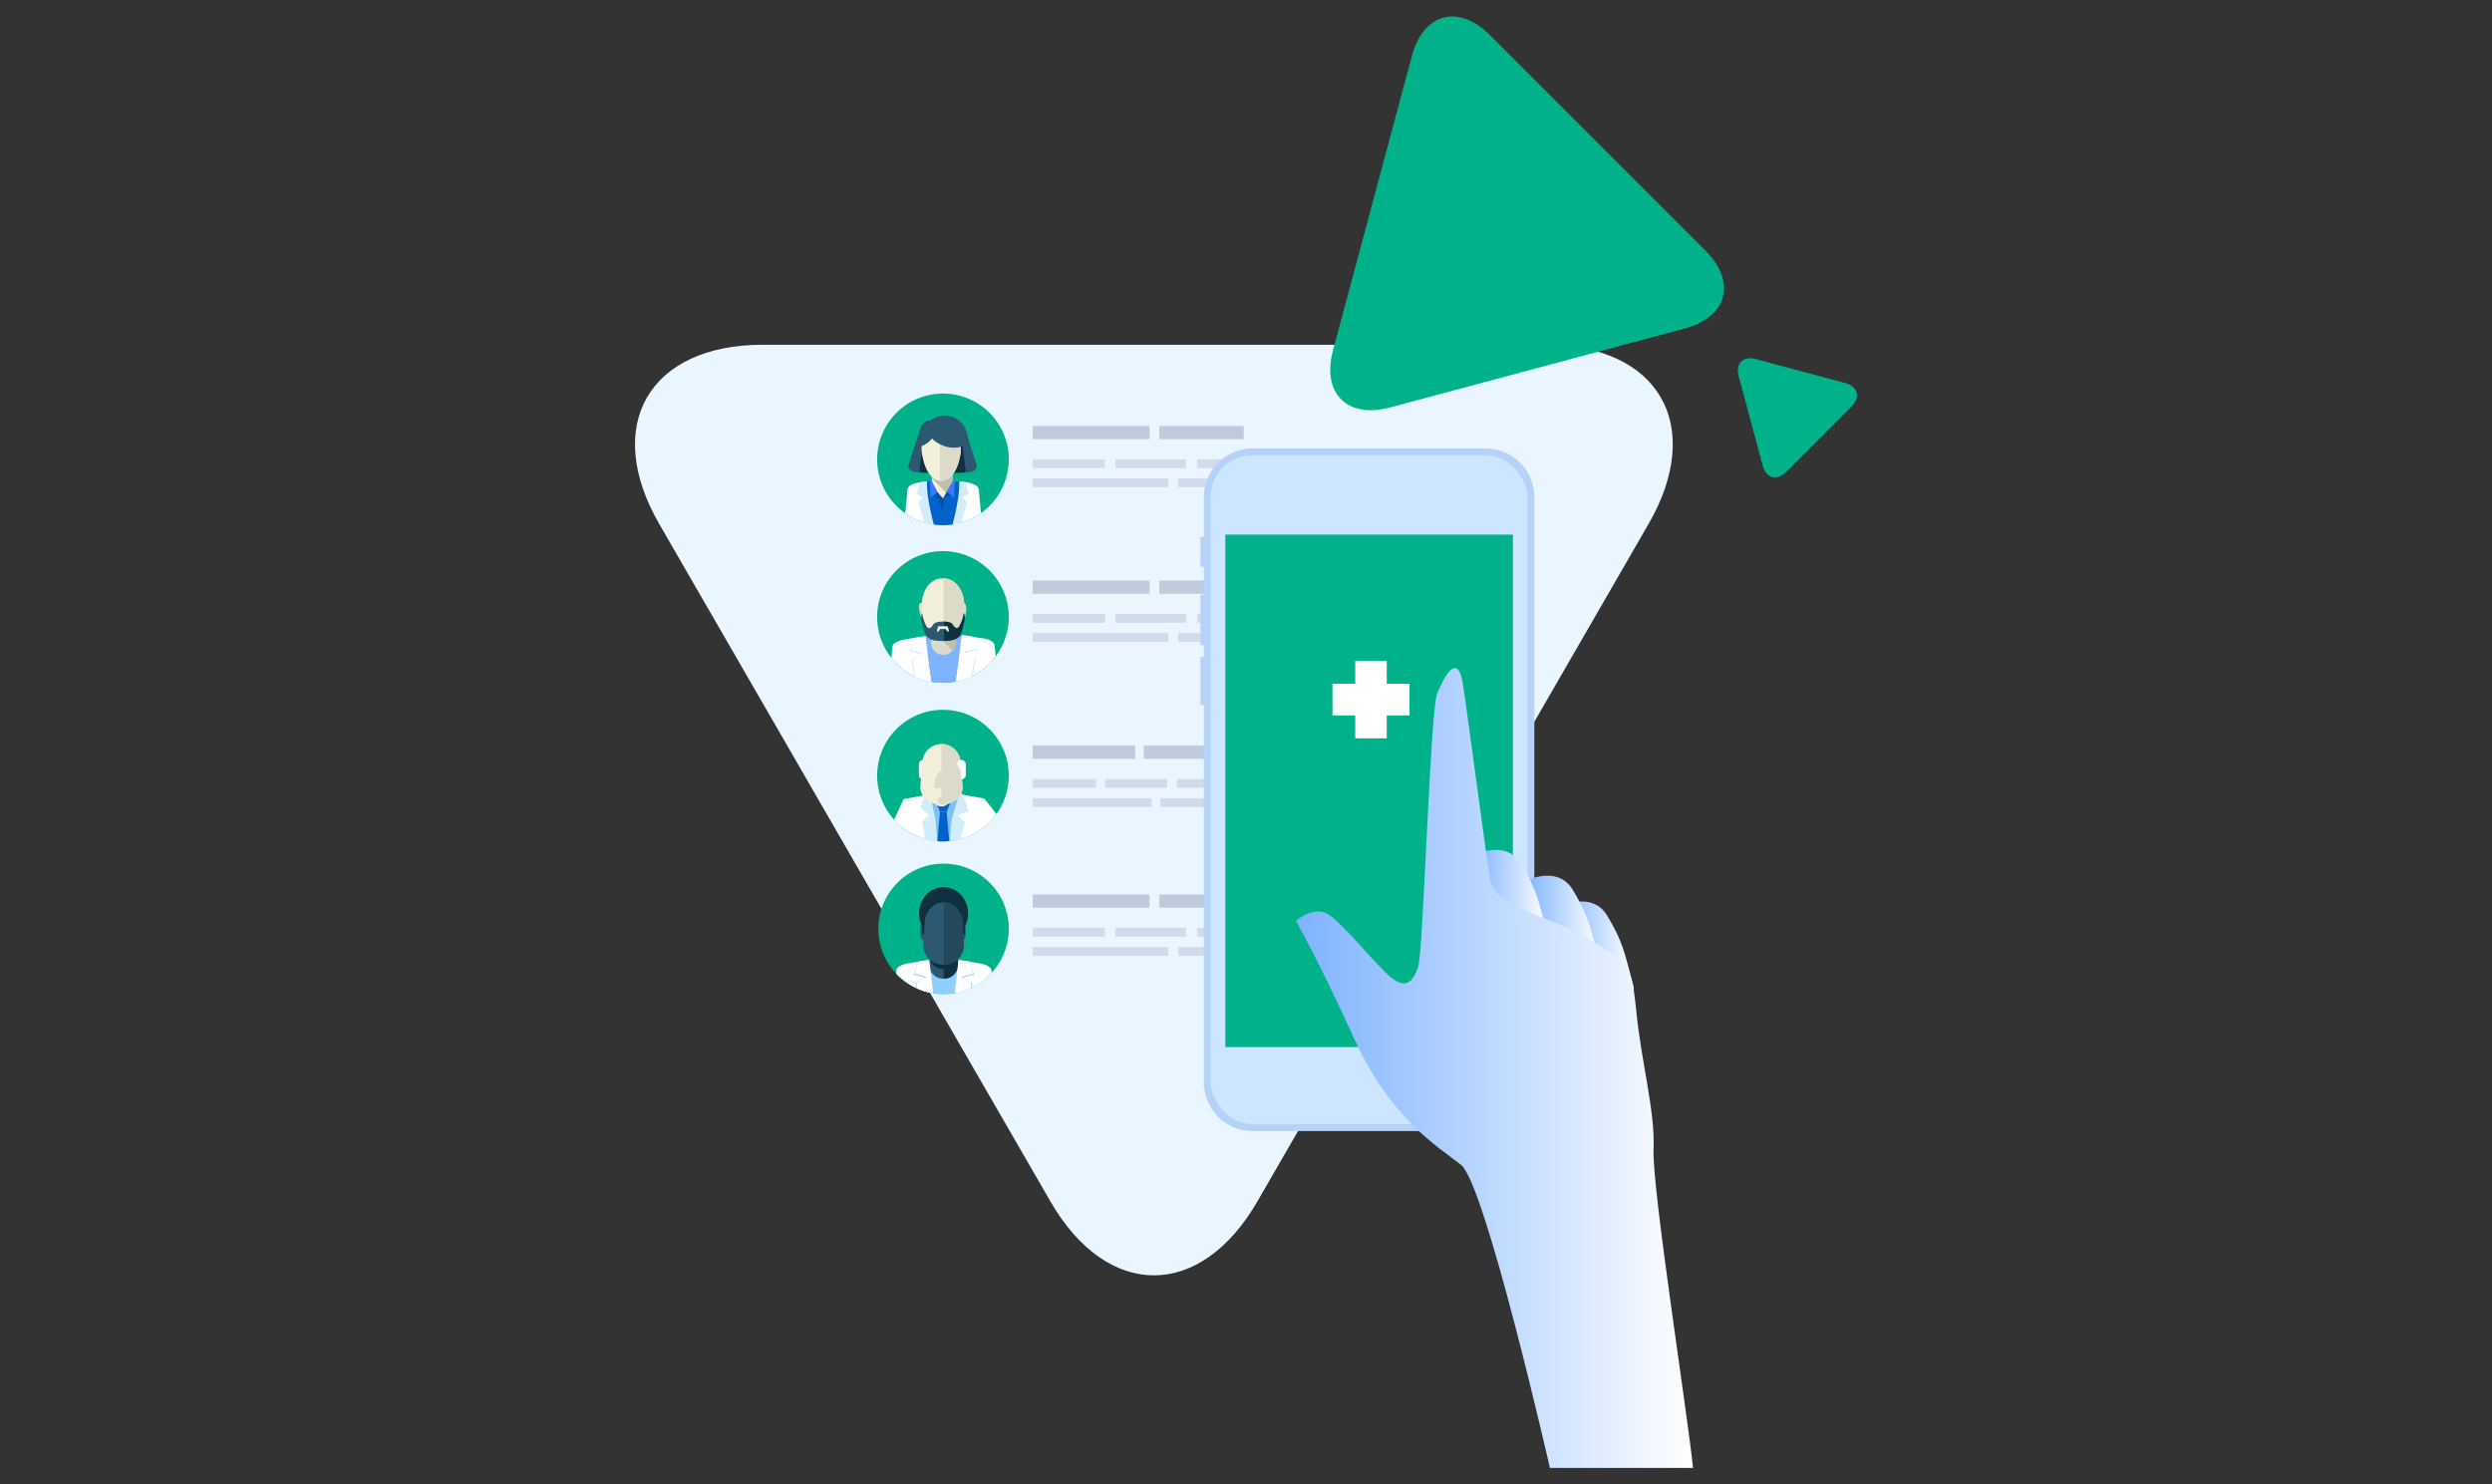 <svg id="Layer_1" data-name="Layer 1" xmlns="http://www.w3.org/2000/svg" xmlns:xlink="http://www.w3.org/1999/xlink" viewBox="0 0 1363 812"><rect x="0" y="0" width="1363" height="812" fill="#333333" stroke="none"/><defs><style>.cls-1{fill:#00b289;}.cls-2{fill:#e9f6ff;}.cls-3{clip-path:url(#clip-path);}.cls-23,.cls-4{fill:#fff;}.cls-5{fill:#d1ecfb;}.cls-6{fill:#0063cb;}.cls-7{fill:#f2efdc;}.cls-8{fill:#c0beae;}.cls-9{fill:#2c5871;}.cls-10{fill:#0e303f;}.cls-11{fill:#dcdac8;}.cls-12{fill:#0253a2;}.cls-13{fill:#387bff;}.cls-14{clip-path:url(#clip-path-2);}.cls-15{fill:#7eb3ff;}.cls-16{fill:#8fc4d7;}.cls-17{clip-path:url(#clip-path-3);}.cls-18{fill:#7dc2f5;}.cls-19{fill:#d1dbea;}.cls-20{fill:#bfcbdc;}.cls-21{fill:#b6d2f8;}.cls-22{fill:#cee5ff;}.cls-23{stroke:#fff;stroke-width:5.57px;}.cls-24{fill:url(#linear-gradient);}.cls-25{fill:url(#linear-gradient-2);}.cls-26{fill:url(#linear-gradient-3);}.cls-27{fill:url(#linear-gradient-4);}.cls-28{clip-path:url(#clip-path-4);}.cls-29{fill:#8dcfff;}.cls-30{fill:#24495d;}.cls-31{fill:#a6dae9;}.cls-32{fill:none;}</style><clipPath id="clip-path"><path class="cls-1" d="M551.76,251.29a36,36,0,1,1-36-36A36,36,0,0,1,551.76,251.29Z"/></clipPath><clipPath id="clip-path-2"><path class="cls-1" d="M551.75,337.49a36,36,0,1,1-36-36A36,36,0,0,1,551.75,337.49Z"/></clipPath><clipPath id="clip-path-3"><path class="cls-1" d="M551.75,424.28a36,36,0,1,1-36-36A36,36,0,0,1,551.75,424.28Z"/></clipPath><linearGradient id="linear-gradient" x1="852.74" y1="520.91" x2="893.62" y2="520.91" gradientUnits="userSpaceOnUse"><stop offset="0" stop-color="#7eb3ff"/><stop offset="1" stop-color="#fff"/></linearGradient><linearGradient id="linear-gradient-2" x1="833.93" y1="506.81" x2="874.81" y2="506.81" xlink:href="#linear-gradient"/><linearGradient id="linear-gradient-3" x1="805.73" y1="492.7" x2="846.61" y2="492.7" xlink:href="#linear-gradient"/><linearGradient id="linear-gradient-4" x1="708.9" y1="584.2" x2="926.01" y2="584.2" xlink:href="#linear-gradient"/><clipPath id="clip-path-4"><circle class="cls-1" cx="516.08" cy="508.1" r="35.67"/></clipPath></defs><path class="cls-2" d="M687.76,657.16c-31.15,54-82.12,54-113.27,0L360.6,286.69c-31.15-53.95-5.66-98.1,56.64-98.1H845c62.3,0,87.79,44.14,56.64,98.1Z"/><path class="cls-1" d="M551.76,251.29a36,36,0,1,1-36-36A36,36,0,0,1,551.76,251.29Z"/><g class="cls-3"><path class="cls-4" d="M515.86,287.6a55.61,55.61,0,0,0,21-4l-1.53-15.87c-.18-1.95-2.84-3.29-6.12-3.77a91.26,91.26,0,0,0-26.71,0c-3.29.48-5.94,1.82-6.13,3.77l-1.52,15.87A55.52,55.52,0,0,0,515.86,287.6Z"/><path class="cls-5" d="M515.9,287.6l-6.44-24.42c-2.17.15-4.35.39-6.53.7-.5,2.36-1.45,6.6-1.45,6.6s3,1,3.13,1.57-2.26,2.79-2.26,2.79l3.47,11.87a56.9,56.9,0,0,0,10,.89Z"/><path class="cls-5" d="M529.81,270.48s-1-4.31-1.47-6.66q-3.26-.45-6.51-.66l-6.44,24.43h.47a57.68,57.68,0,0,0,9.58-.81l3.5-12s-2.45-2.27-2.27-2.79S529.81,270.48,529.81,270.48Z"/><path class="cls-6" d="M520.22,287.47l.61,0A138.65,138.65,0,0,0,524,272.77a51.6,51.6,0,0,0,.66-9.52,87.82,87.82,0,0,0-17.61,0,49.92,49.92,0,0,0,.66,9.52,138.65,138.65,0,0,0,3.18,14.67l.6,0,1.53.08c.94,0,1.88.05,2.83.05s1.9,0,2.84-.05Z"/><path class="cls-7" d="M521.1,266.86a5.74,5.74,0,0,1-5.74,5.74h0a5.74,5.74,0,0,1-5.75-5.74v-8.45a5.74,5.74,0,0,1,5.75-5.75h0a5.74,5.74,0,0,1,5.74,5.75Z"/><path class="cls-8" d="M515.36,252.66a5.74,5.74,0,0,0-5.75,5.75v3.25l9.52,9.52a5.71,5.71,0,0,0,2-4.32v-8.45A5.74,5.74,0,0,0,515.36,252.66Z"/><path class="cls-9" d="M534.08,254c.76,2.19-1.19,4.18-4.35,4.35a247.92,247.92,0,0,1-28.33,0c-3.16-.17-5.12-2.16-4.36-4.35q3.25-9.92,6.5-19.83c.75-2.19,2.71-3.86,4.36-3.76,5.1.28,6.33-2.22,11.43-2.51,1.66-.09,7.59,3.23,8.26,6.27Q530.83,244.12,534.08,254Z"/><path class="cls-10" d="M524.81,230.62c-2-1.58-4.49-2.74-5.48-2.69-5.1.29-6.33,2.79-11.43,2.51a3.09,3.09,0,0,0-1.62.42l-3.12,24.3a11.41,11.41,0,0,0,0,3.31q12.36.61,24.75,0a11.43,11.43,0,0,0,0-3.31Z"/><path class="cls-7" d="M525.26,248.81c-1.73,9.72-5.91,14.24-10.45,14.25s-8.73-4.53-10.45-14.25c-1.75-10.08,4.11-16.85,10.45-16.42C521.15,232,527,238.73,525.26,248.81Z"/><path class="cls-9" d="M504.61,235.4c-2,3-3.05,6.32-2.7,9.16a12.35,12.35,0,0,0,9.94-15.37C509.12,230,506.56,232.38,504.61,235.4Z"/><path class="cls-11" d="M514.81,232.39c-.24,0-.47,0-.7,0V263a5.36,5.36,0,0,0,.7.05c4.54,0,8.72-4.53,10.45-14.25C527,238.73,521.15,232,514.81,232.39Z"/><path class="cls-9" d="M515.12,243.46a15.73,15.73,0,0,0,14.62-.78c-.16-7.17-3.26-12.49-8.19-14.14-4.59-2.45-10.58-1-15.89,3.76A15.69,15.69,0,0,0,515.12,243.46Z"/><polygon class="cls-12" points="515.86 279.98 516 272.89 512.77 269.23 509.61 264.11 510.11 270.99 512.98 272.6 515.86 279.98"/><polygon class="cls-13" points="509.61 263.06 512.77 269.23 509.05 272.32 508.49 263.26 509.61 261.66 509.61 263.06"/><polygon class="cls-12" points="515.51 277.87 515.72 272.81 517.83 268.95 520.99 263.83 520.5 270.71 516.21 272.88 515.51 277.87"/><polygon class="cls-13" points="521.13 263.06 517.87 269 521.69 272.32 522.25 263.26 521.13 261.66 521.13 263.06"/></g><path class="cls-1" d="M551.75,337.49a36,36,0,1,1-36-36A36,36,0,0,1,551.75,337.49Z"/><g class="cls-14"><path class="cls-15" d="M515.73,376.2a72.12,72.12,0,0,0,25.65-4.6l-1.86-18.08c-.22-2.22-3.45-4-7.48-4.3a82.73,82.73,0,0,0-32.62,0c-4,.3-7.25,2.08-7.48,4.3l-1.86,18.08A72.16,72.16,0,0,0,515.73,376.2Z"/><path class="cls-11" d="M522.81,351.44a6.77,6.77,0,0,1-6.76,6.77h0a6.77,6.77,0,0,1-6.77-6.77v-6.95a6.77,6.77,0,0,1,6.77-6.76h0a6.76,6.76,0,0,1,6.76,6.76Z"/><path class="cls-8" d="M520.67,355.66c.11.12.24.23.36.35a6.74,6.74,0,0,0,1.78-4.57v-6.95a6.76,6.76,0,0,0-13.52-.2Z"/><path class="cls-11" d="M506.13,334.43c.48,2.76.17,4.59-.53,4.83s-1.73-1.16-2.5-3.83-.65-5.31.36-5.6S505.67,331.65,506.13,334.43Z"/><path class="cls-11" d="M525.13,334.83c-.22,2.79.24,4.59,1,4.77s1.63-1.31,2.15-4,.17-5.35-.86-5.55S525.34,332,525.13,334.83Z"/><path class="cls-7" d="M515.74,316.44c-6.87-.5-13.2,7.45-11.31,19.31a38.47,38.47,0,0,0,2.45,8.93c.91,1.33,2.05,1.51,3.77-2.6.52-.94,2.76-1.77,4.88-1.77H516c2.12,0,4.36.83,4.87,1.77,1.73,4.1,2.86,3.93,3.77,2.6a38.44,38.44,0,0,0,2.46-8.93C528.94,323.89,522.6,315.94,515.74,316.44Z"/><path class="cls-11" d="M516,316.44v23.87c2.11,0,4.31.84,4.82,1.77,1.73,4.1,2.86,3.93,3.77,2.6a38.44,38.44,0,0,0,2.46-8.93C528.91,324,522.76,316.16,516,316.44Z"/><path class="cls-9" d="M527.14,335.28a15.92,15.92,0,0,1-.26,1.59,20.88,20.88,0,0,1-2.43,6.15c-.89.91-2,1-3.71-1.79-.5-.65-2.71-1.22-4.8-1.22h-.41c-2.08,0-4.29.57-4.8,1.22-1.7,2.82-2.82,2.7-3.71,1.78a20.44,20.44,0,0,1-2.42-6.14,13.63,13.63,0,0,1-.26-1.6,8.57,8.57,0,0,0-.15,5.26c1.9,6.89,1.79,10.25,11.55,10.1,10.38-.17,9.64-3.21,11.55-10.1A8.61,8.61,0,0,0,527.14,335.28Z"/><path class="cls-10" d="M526.88,336.87a20.88,20.88,0,0,1-2.43,6.15c-.89.91-2,1-3.71-1.79-.47-.6-2.4-1.13-4.34-1.21v10.59c9.69-.28,9-3.34,10.89-10.08a8.61,8.61,0,0,0-.15-5.25A15.92,15.92,0,0,1,526.88,336.87Z"/><path class="cls-7" d="M518.23,342.58v0h-5s-.94,2.13-.72,2.64.65.55,1.23-.38a6.36,6.36,0,0,1,.59-.81,1.86,1.86,0,0,0,.48.06h1.81a1.86,1.86,0,0,0,.48-.06,8.67,8.67,0,0,1,.59.81c.57.93,1,.89,1.23.38S518.35,342.84,518.23,342.58Z"/><path class="cls-16" d="M499.33,372.45A31.06,31.06,0,0,0,496.07,360a40.6,40.6,0,0,1,.08,11.91Q497.73,372.19,499.33,372.45Z"/><path class="cls-4" d="M504.72,348.34a92.9,92.9,0,0,0-9.36,1.47c-4,.39-7.12,2.07-7.29,4.05L486.71,370a77.6,77.6,0,0,0,21.23,3.34Z"/><path class="cls-5" d="M510,376.9l-4.39-28.34c-2.17.16-3.54.36-5.72.68a57.17,57.17,0,0,1-2.26,6.9s6.27,1.5,6.45,2.05-5.58,2.48-5.58,2.48L501,375.62c3.23.6.27,1.86,3.72,1.86C504.71,377.48,508.46,377.91,510,376.9Z"/><path class="cls-4" d="M509.81,377.71,506.23,348c-2.17.16-4,.71-6.18,1-.5,2.45-1.8,6.55-1.8,6.55s6.27,1.5,6.45,2.05-5.58,3.25-5.58,3.25L501.56,375c3.24.6.27,1.86,3.72,1.86C505.29,376.9,508.23,378.72,509.81,377.71Z"/><path class="cls-4" d="M527.14,347.88a93.58,93.58,0,0,1,9.4,1.19c4,.27,7.18,1.85,7.4,3.83L545.79,369a77.53,77.53,0,0,1-21.12,4Z"/><path class="cls-5" d="M522.19,376.2l4.4-28.33c2.17.16,3.53.35,5.71.67a57.81,57.81,0,0,0,2.27,6.9s-6.28,1.51-6.45,2.05S533.7,360,533.7,360l-2.44,14.95c-3.24.6-.27,1.86-3.72,1.86C527.53,376.78,523.77,377.21,522.19,376.2Z"/><path class="cls-4" d="M522.42,377,526,347.29c2.17.16,4,.7,6.18,1,.5,2.45,1.8,6.55,1.8,6.55s-6.28,1.51-6.45,2.05,5.58,3.25,5.58,3.25l-2.44,14.18c-3.24.6-.27,1.86-3.72,1.86C526.94,376.2,524,378,522.42,377Z"/></g><path class="cls-1" d="M551.75,424.28a36,36,0,1,1-36-36A36,36,0,0,1,551.75,424.28Z"/><g class="cls-17"><path class="cls-4" d="M502.6,423.82a2.3,2.3,0,0,0,2.07,2.47h.51a2.29,2.29,0,0,0,2.07-2.47v-5.57a2.3,2.3,0,0,0-2.07-2.48h-.51a2.3,2.3,0,0,0-2.07,2.48Z"/><polygon class="cls-4" points="488.07 450.37 494.29 437.11 517.02 433.05 538.39 436.84 546.24 446.85 539.48 454.42 518.55 463.89 491.05 456.05 488.07 450.37"/><polygon class="cls-18" points="508.04 437.19 513.39 462.53 521.29 463.69 521.75 455.55 522.22 444.63 525.01 434.17 508.04 437.19"/><polygon class="cls-5" points="525.01 433.24 520.59 447.88 519.2 464.15 523.89 463.97 527.8 449.97 524.08 446.02 529.66 443.7 526.87 434.86 525.01 433.24"/><polygon class="cls-6" points="514.12 444.16 512.29 439.54 514.12 437.84 517.77 437.84 519.59 439.54 517.77 444.16 514.12 444.16"/><polygon class="cls-6" points="514.12 444.24 512.29 464.35 514.12 471.75 517.77 471.75 519.59 464.35 517.77 444.24 514.12 444.24"/><polygon class="cls-5" points="508.81 434.49 511.76 449.04 512.8 464.91 507.01 464.44 504.32 449.27 508.27 446.02 503.39 441.84 505.71 435.56 508.81 434.49"/><path class="cls-7" d="M526.47,430c.54,5.29-4.61,10.1-11.53,10.09h0c-6.91,0-12.07-4.8-11.53-10.09l1.17-13.78A10.43,10.43,0,0,1,514.94,407h0a10.43,10.43,0,0,1,10.36,9.23Z"/><path class="cls-11" d="M526.47,430l-1.17-13.78A10.43,10.43,0,0,0,514.94,407v33.1C521.86,440.09,527,435.28,526.47,430Z"/><path class="cls-7" d="M518.71,438.44c0,1.51-1.69,2.73-3.77,2.73s-3.77-1.22-3.77-2.73,1.69-2.72,3.77-2.72S518.71,436.94,518.71,438.44Z"/><path class="cls-11" d="M518.71,438c0,1.24-1.32,2.25-2.94,2.25s-2.94-1-2.94-2.25,1.31-2.25,2.94-2.25S518.71,436.73,518.71,438Z"/><path class="cls-11" d="M515.77,421.35c-2.71.82-4.75,4.3-4.75,8.46a13.07,13.07,0,0,0,.08,1.42h4.67Z"/><path class="cls-4" d="M526.17,415.77h-.52a2.3,2.3,0,0,0-2.06,2.48s1.89,2.93,1.89,4.22v3.8l.17,0h.52a2.29,2.29,0,0,0,2.06-2.47v-5.57A2.3,2.3,0,0,0,526.17,415.77Z"/></g><rect class="cls-19" x="564.86" y="251.26" width="39.53" height="4.82"/><rect class="cls-19" x="610.03" y="251.26" width="38.68" height="4.82"/><rect class="cls-19" x="564.86" y="261.73" width="74.18" height="4.82"/><rect class="cls-19" x="654.85" y="251.26" width="38.68" height="4.82"/><rect class="cls-19" x="644.41" y="261.73" width="44.03" height="4.82"/><rect class="cls-20" x="564.86" y="233.01" width="63.91" height="7.23"/><rect class="cls-20" x="634.11" y="233.01" width="46.13" height="7.23"/><rect class="cls-19" x="564.86" y="335.85" width="39.53" height="4.82"/><rect class="cls-19" x="610.03" y="335.85" width="38.68" height="4.82"/><rect class="cls-19" x="564.86" y="346.33" width="74.18" height="4.82"/><rect class="cls-19" x="654.85" y="335.85" width="38.68" height="4.82"/><rect class="cls-19" x="644.41" y="346.33" width="44.03" height="4.82"/><rect class="cls-20" x="564.86" y="317.6" width="63.91" height="7.23"/><rect class="cls-20" x="634.11" y="317.6" width="46.13" height="7.23"/><rect class="cls-19" x="564.86" y="507.57" width="39.53" height="4.82"/><rect class="cls-19" x="610.03" y="507.57" width="38.68" height="4.82"/><rect class="cls-19" x="564.86" y="518.05" width="74.18" height="4.82"/><rect class="cls-19" x="654.85" y="507.57" width="38.68" height="4.82"/><rect class="cls-19" x="644.41" y="518.05" width="44.03" height="4.82"/><rect class="cls-20" x="564.86" y="489.32" width="63.91" height="7.23"/><rect class="cls-20" x="634.11" y="489.32" width="46.13" height="7.23"/><rect class="cls-19" x="564.86" y="426.13" width="34.67" height="4.82"/><rect class="cls-19" x="604.47" y="426.13" width="33.92" height="4.82"/><rect class="cls-19" x="564.86" y="436.61" width="65.05" height="4.82"/><rect class="cls-19" x="643.78" y="426.13" width="33.92" height="4.82"/><rect class="cls-19" x="634.62" y="436.61" width="38.62" height="4.82"/><rect class="cls-20" x="564.86" y="407.88" width="56.05" height="7.23"/><rect class="cls-20" x="625.59" y="407.88" width="40.45" height="7.23"/><polygon class="cls-21" points="661.54 310.07 661.54 310.07 656.57 310.07 656.57 310.07 656.57 293.73 656.57 293.73 661.54 293.73 661.54 293.73 661.54 310.07"/><polygon class="cls-21" points="661.54 352.95 661.54 352.95 656.57 352.95 656.57 352.95 656.57 325.38 656.57 325.38 661.54 325.38 661.54 325.38 661.54 352.95"/><polygon class="cls-21" points="661.54 385.63 661.54 385.63 656.57 385.63 656.57 385.63 656.57 359.34 656.57 359.34 661.54 359.34 661.54 359.34 661.54 385.63"/><path class="cls-21" d="M839.21,592.18a26.64,26.64,0,0,1-26.56,26.56H685a26.64,26.64,0,0,1-26.55-26.56V271.86A26.62,26.62,0,0,1,685,245.31H812.65a26.63,26.63,0,0,1,26.56,26.55Z"/><rect class="cls-22" x="662.19" y="249.05" width="173.27" height="365.94" rx="22.81"/><rect class="cls-1" x="670.19" y="292.45" width="157.28" height="280.33"/><polygon class="cls-23" points="768.15 376.8 755.7 376.8 755.7 364.25 744.03 364.25 744.03 376.8 731.59 376.8 731.59 388.56 744.03 388.56 744.03 401.11 755.7 401.11 755.7 388.56 768.15 388.56 768.15 376.8"/><path class="cls-24" d="M852.74,496.21s17.86-9.4,26.32,4.7,9.4,19.75,14.1,37.61S865,555.44,852.74,496.21Z"/><path class="cls-25" d="M833.93,482.11s17.87-9.4,26.33,4.7,9.4,19.74,14.1,37.61S846.16,541.34,833.93,482.11Z"/><path class="cls-26" d="M805.73,468s17.86-9.4,26.32,4.7,9.4,19.74,14.1,37.6S818,527.24,805.73,468Z"/><path class="cls-27" d="M847.73,803s-35.42-155.41-48.58-165.75-38.54-25.39-58.28-68.63-32-64.87-32-64.87,10.34-9.4,18.8-2.82,18.81,19.75,30.09,31,15,4.7,17.86-2.82S782.23,389,786,379.64s11.28-23.5,14.1-5.64,12.22,91.19,15,107.17,33.84,19.74,54.53,32.9,22.56,11.29,25.38,39.49,10.34,54.52,9.4,75.21S923.19,774.78,926,803Z"/><circle class="cls-1" cx="516.08" cy="508.1" r="35.67"/><g class="cls-28"><path class="cls-9" d="M528.2,511.19c0,1.88-1,3.4-2.18,3.4h0c-1.2,0-2.17-1.52-2.17-3.4v-3.4c0-1.87,1-3.39,2.17-3.39h0c1.2,0,2.18,1.52,2.18,3.39Z"/><path class="cls-29" d="M516.08,543.77A35.53,35.53,0,0,0,541.61,533c-4.14-4.58-14.06-7.81-25.63-7.81s-21.32,3.17-25.53,7.7A35.56,35.56,0,0,0,516.08,543.77Z"/><path class="cls-9" d="M524,527.22a7.75,7.75,0,0,1-7.91,8.16h0a7.74,7.74,0,0,1-7.9-8.16c.17-2.82.35-5.65.52-8.48.32-4.33,3.62-7.6,7.38-7.6h0c3.76,0,7.07,3.27,7.38,7.6C523.64,521.57,523.81,524.4,524,527.22Z"/><path class="cls-10" d="M524,522a7.74,7.74,0,0,1-7.91,8.15h0a7.73,7.73,0,0,1-7.9-8.15c.17-2.83.35-5.65.52-8.48.32-4.34,3.62-7.6,7.38-7.61h0c3.76,0,7.07,3.27,7.38,7.61C523.64,516.39,523.81,519.21,524,522Z"/><path class="cls-10" d="M523.46,518.74c-.31-4.3-3.57-7.55-7.3-7.6,0,.16,0,.32,0,.49v22.19c0,.52,0,1,.09,1.55a7.73,7.73,0,0,0,7.76-8.15C523.81,524.4,523.64,521.57,523.46,518.74Z"/><path class="cls-9" d="M507.73,511.19c0,1.88-1,3.4-2.17,3.4h0c-1.2,0-2.17-1.52-2.17-3.4v-3.4c0-1.87,1-3.39,2.17-3.39h0c1.2,0,2.17,1.52,2.17,3.39Z"/><path class="cls-10" d="M504.43,510a2.08,2.08,0,0,0,1.94,2.19h0a2.08,2.08,0,0,0,1.94-2.19v-5.8a2.08,2.08,0,0,0-1.94-2.2h0a2.08,2.08,0,0,0-1.94,2.2Z"/><path class="cls-10" d="M523.85,510a2.08,2.08,0,0,0,1.95,2.19h0a2.08,2.08,0,0,0,1.94-2.19v-5.8a2.08,2.08,0,0,0-1.94-2.2h0a2.08,2.08,0,0,0-1.95,2.2Z"/><path class="cls-10" d="M529.5,499.68c0,8-6,14.41-13.42,14.41s-13.41-6.45-13.41-14.41,6-14.41,13.41-14.41S529.5,491.72,529.5,499.68Z"/><path class="cls-9" d="M527.2,516.32a10.87,10.87,0,0,1-11.12,11.46h0A10.87,10.87,0,0,1,505,516.32q.36-6,.73-11.92c.45-6.1,5.1-10.69,10.38-10.7h0c5.29,0,9.93,4.6,10.38,10.7Q526.84,510.36,527.2,516.32Z"/><path class="cls-30" d="M526.46,504.4c-.44-6.06-5-10.62-10.27-10.69,0,.23,0,.45,0,.68v31.2a19.49,19.49,0,0,0,.13,2.18,10.87,10.87,0,0,0,10.91-11.45Q526.83,510.37,526.46,504.4Z"/><path class="cls-4" d="M525.8,525.47a91.77,91.77,0,0,1,9.28,1.46c3.94.39,7.06,2.05,7.22,4l1.35,16a77,77,0,0,1-21,3.31Z"/><path class="cls-31" d="M520.52,553.78l4.36-28.09c2.15.16,3.51.35,5.67.67a55.57,55.57,0,0,0,2.24,6.84s-6.22,1.5-6.39,2,5.53,2.46,5.53,2.46l-2.42,14.82c-3.21.6-.27,1.85-3.69,1.85C525.81,554.36,522.09,554.78,520.52,553.78Z"/><path class="cls-4" d="M520.75,554.59l3.55-29.47c2.16.16,4,.69,6.13,1,.5,2.43,1.79,6.5,1.79,6.5s-6.22,1.49-6.4,2,5.53,3.22,5.53,3.22l-2.42,14.06c-3.2.59-.26,1.84-3.68,1.84C525.23,553.78,522.32,555.59,520.75,554.59Z"/><path class="cls-4" d="M506.74,525.47a91.57,91.57,0,0,0-9.27,1.46c-4,.39-7.06,2.05-7.23,4l-1.34,16a77,77,0,0,0,21,3.31Z"/><path class="cls-31" d="M512,553.78l-4.35-28.09c-2.16.16-3.51.35-5.67.67a56.83,56.83,0,0,1-2.25,6.84s6.23,1.5,6.4,2-5.53,2.46-5.53,2.46L503,552.51c3.21.6.27,1.85,3.69,1.85C506.74,554.36,510.46,554.78,512,553.78Z"/><path class="cls-4" d="M511.8,554.59l-3.56-29.47c-2.15.16-4,.69-6.12,1-.5,2.43-1.79,6.5-1.79,6.5s6.22,1.49,6.4,2-5.53,3.22-5.53,3.22l2.41,14.06c3.21.59.27,1.84,3.69,1.84C507.32,553.78,510.23,555.59,511.8,554.59Z"/></g><path class="cls-1" d="M760.3,222.89c-23.46,6.28-37.51-7.76-31.22-31.22L772.24,30.6C778.52,7.14,797.71,2,814.88,19.17L932.79,137.08c17.18,17.18,12,36.37-11.42,42.65Z"/><path class="cls-1" d="M951,205.91c-1.9-7.1,2.35-11.35,9.44-9.45l48.73,13.06c7.1,1.9,8.66,7.71,3.46,12.9L977,258.1c-5.2,5.19-11,3.64-12.9-3.46Z"/><rect class="cls-32" x="694.46" y="80.81" width="289.81" height="210.25"/></svg>